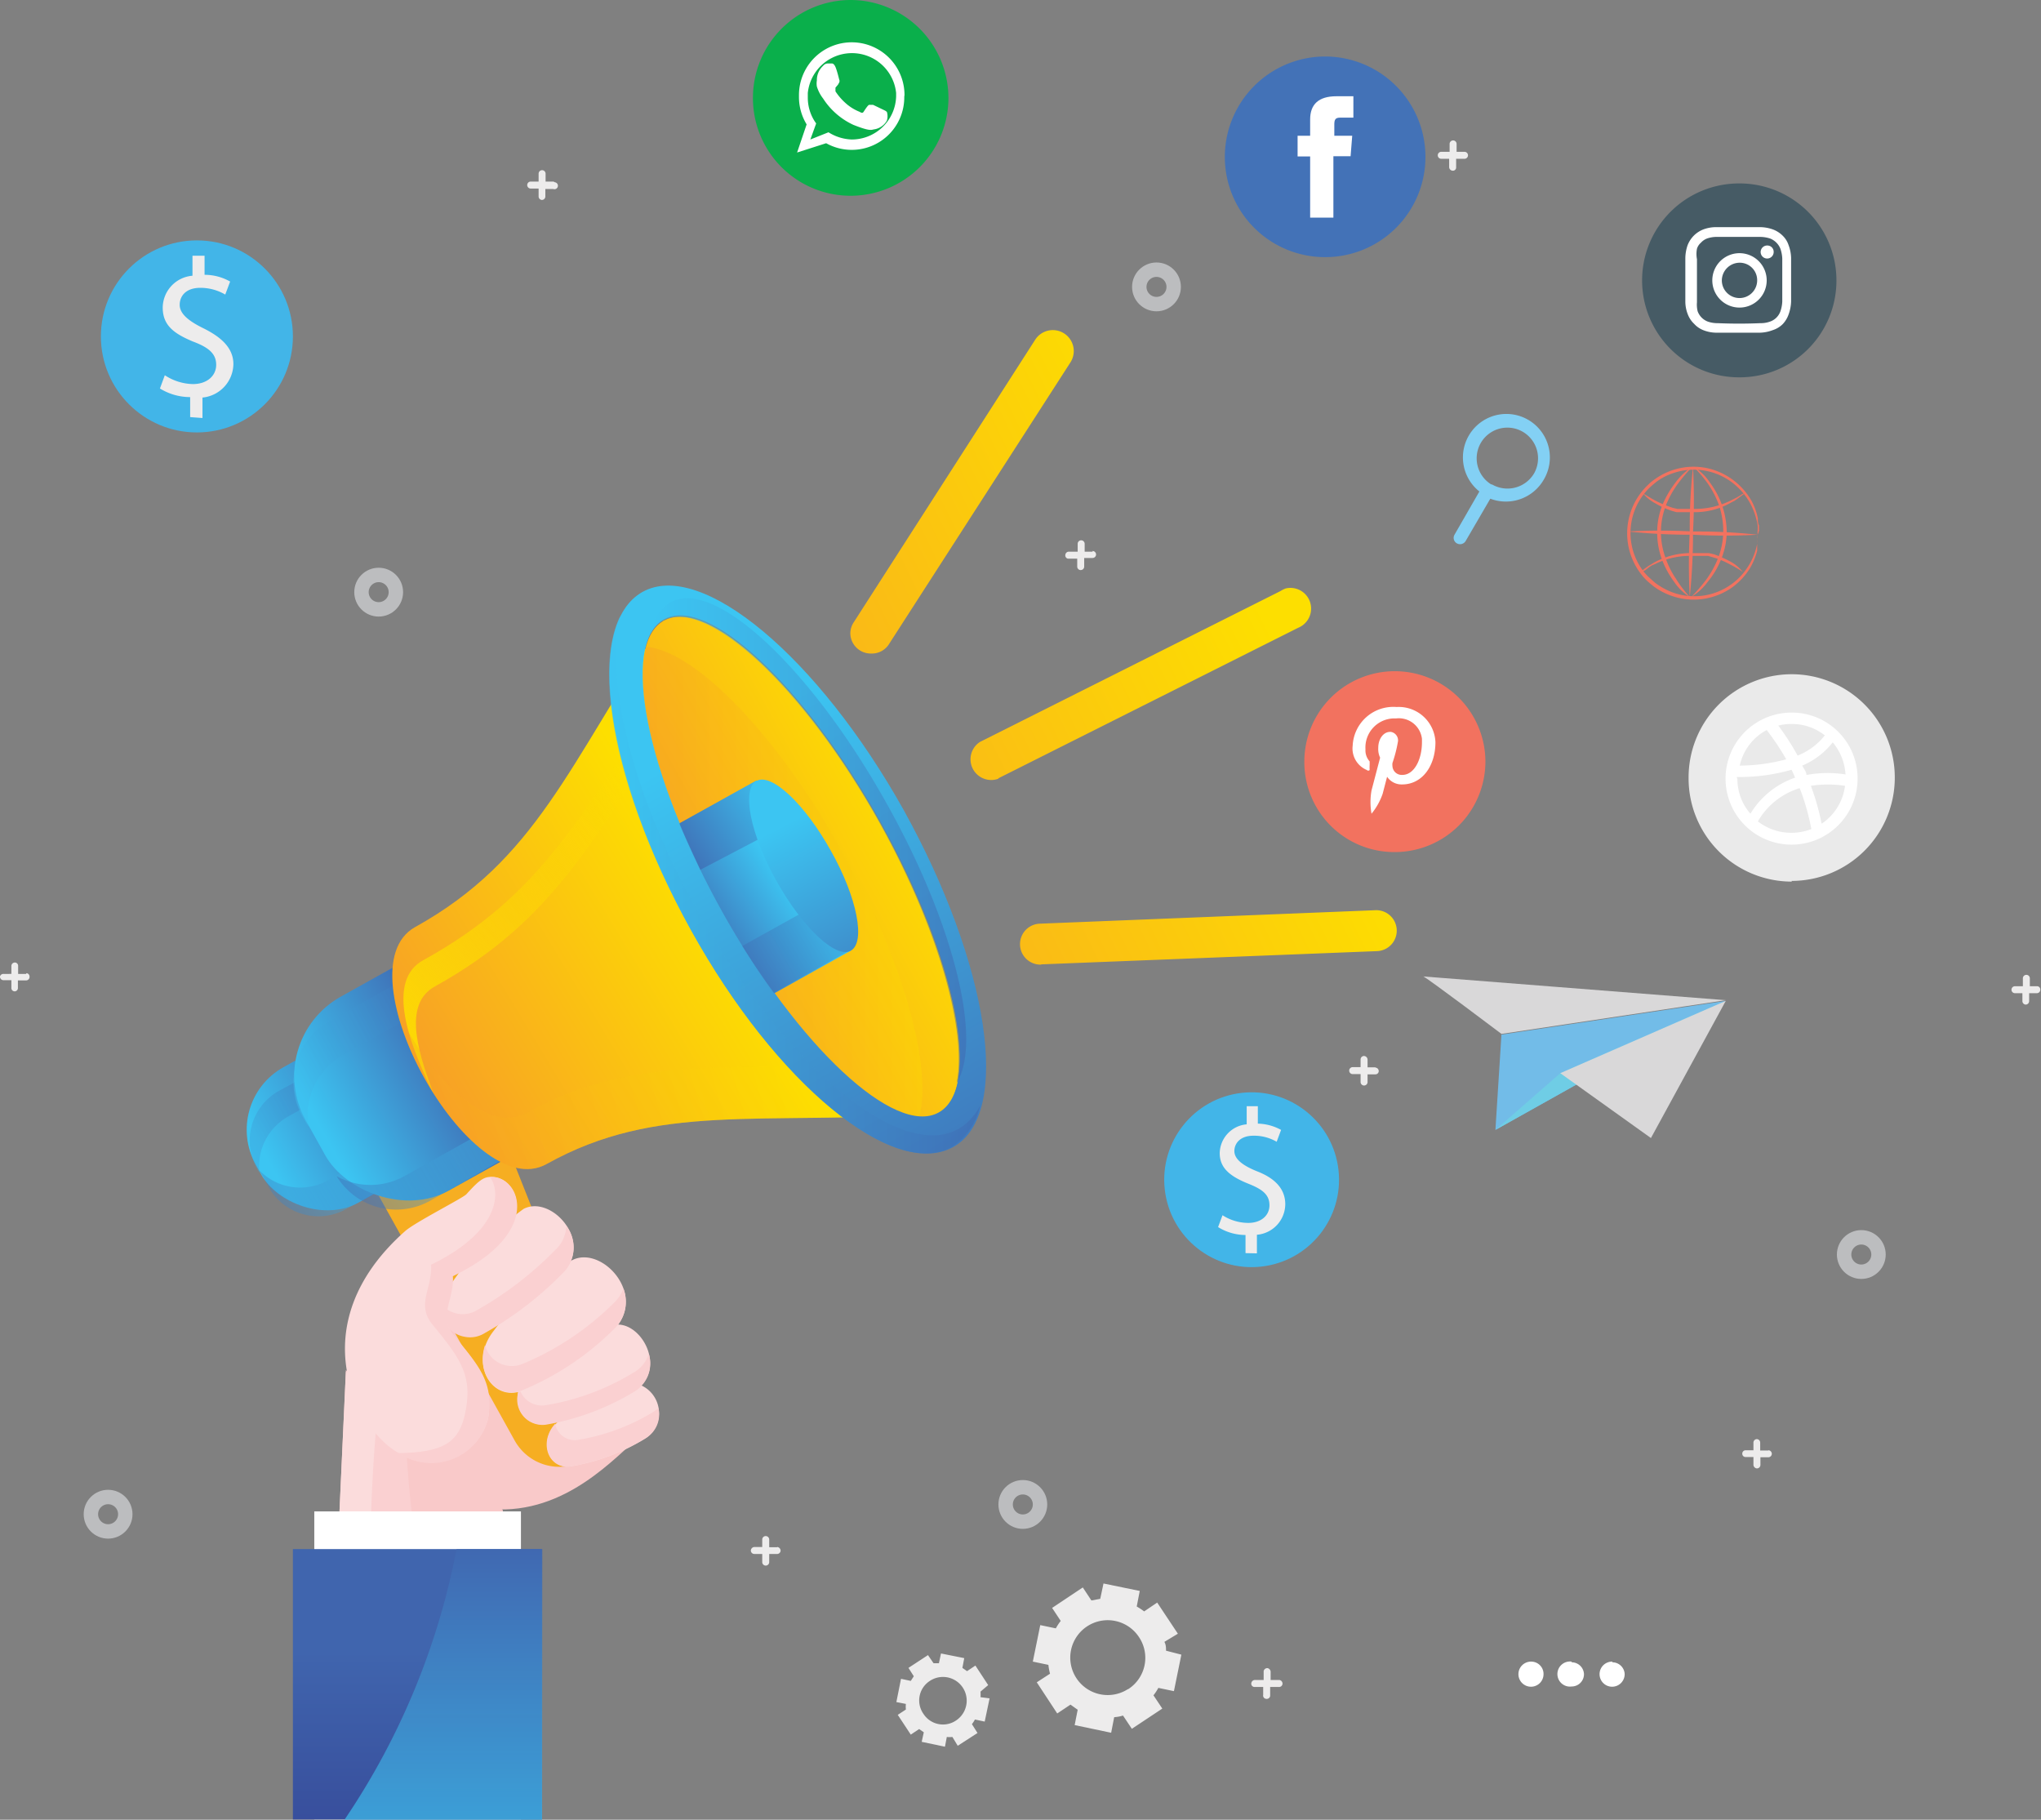 <svg xmlns="http://www.w3.org/2000/svg" xmlns:xlink="http://www.w3.org/1999/xlink" viewBox="0 0 87.8 78.27"><rect x="0" y="0" width="87.8" height="78.27" fill="#808080" stroke="none"/><defs><style>.b0b7d344-62af-4281-b5ff-dd40312cb4ce{fill:#fad0d1;}.b04558bb-925d-4681-8882-0ca6140cf3a6{fill:#fbdcdc;}.af2385c6-6f54-4ef7-a5f4-5b113da2c521{fill:#f9c9c9;}.efc23f5e-feac-4c40-b041-37f4d709694b{fill:#f6ae22;}.b1ede903-a70e-4f4e-b3cf-af8d7cda810f{fill:url(#b47c5ff8-997f-46a7-acb3-087b56435c3a);}.a6134771-6ea7-4320-84ef-c035ea9cf1c0,.ac54aeef-7109-44ae-93a2-a6cec7616e3e,.ad56c65b-1fdd-4df7-933f-2d4164fd83f7,.aeab220a-ce0d-4b88-8107-1eb76c7422c6,.b0ef6501-095d-4e4e-b3a8-70a8561db77c,.b3e5b7d8-560e-4753-abf1-4ccbf71d7cdf,.bcd21539-73cd-4a2f-910a-dd3b5bf570ae,.e0df50a0-0c99-45a4-89b1-fe0369ab81c2{isolation:isolate;}.b0ef6501-095d-4e4e-b3a8-70a8561db77c,.b3e5b7d8-560e-4753-abf1-4ccbf71d7cdf{opacity:0.44;}.b3e5b7d8-560e-4753-abf1-4ccbf71d7cdf{fill:url(#b9dfa9b5-3499-492c-97c6-cbd049dcbfcd);}.ac54aeef-7109-44ae-93a2-a6cec7616e3e,.bcd21539-73cd-4a2f-910a-dd3b5bf570ae{opacity:0.42;}.ac54aeef-7109-44ae-93a2-a6cec7616e3e{fill:url(#ab42902c-8c77-491d-bf23-89c9c672c783);}.f47cae5c-859f-4a10-8522-e72556379aa4{fill:url(#b87381b9-95ce-4c96-bab5-960306d4f23a);}.b0ef6501-095d-4e4e-b3a8-70a8561db77c{fill:url(#f4ceabd0-f19a-4fb4-bd6e-107b15b592f8);}.bcd21539-73cd-4a2f-910a-dd3b5bf570ae{fill:url(#f3886e4e-9e56-4a7e-92e0-95d485023181);}.ab73a083-c58a-43cb-867a-f5d186e55d05{fill:url(#ef81fb5a-9a7e-4c72-9908-dac77f2463f6);}.b5696716-d0f6-4991-9cca-76eba88e61bc{fill:url(#e0563fd1-8b01-46f3-9c11-96ec73724fba);}.ad56c65b-1fdd-4df7-933f-2d4164fd83f7,.e0df50a0-0c99-45a4-89b1-fe0369ab81c2{opacity:0.3;}.ad56c65b-1fdd-4df7-933f-2d4164fd83f7{fill:url(#f26ac520-d550-4b40-877c-e2f80381319d);}.b894ba95-134c-404c-b4bd-2fbb303c14ae{fill:url(#fce597af-5d88-4a6b-af8b-ddbaf24e45ce);}.e0df50a0-0c99-45a4-89b1-fe0369ab81c2{fill:url(#aaf0224d-dbbd-402a-a669-c47b28bbf621);}.eec3151b-1157-4622-a28a-4575cf4b1156{fill:url(#b6567de8-43ef-41d0-be19-7ad5061f280b);}.a6134771-6ea7-4320-84ef-c035ea9cf1c0,.f6b292c7-bac8-48e6-9789-93e73ad73085{opacity:0.5;}.fbff7d7a-0666-4866-87c4-1269e89d8da7{fill:url(#f0678d0d-10df-4e8b-84f7-12da817e65e8);}.b9c66be0-ce27-45c6-8ab2-e8a8aba3a746{fill:url(#b39f068d-7943-4e52-9f31-e626214597ab);}.f095c88b-8057-4176-ac1f-91901ae68cd3{fill:url(#bd732113-2ae0-4814-af18-6dc106531727);}.f3f8d98c-c9c2-4211-a787-b5a39d1db1a6{fill:url(#b37d9106-fc4f-4844-aefa-73f65444968d);}.a6134771-6ea7-4320-84ef-c035ea9cf1c0{fill:url(#bc02e78b-102b-48b6-aeb2-dd0ce1c54416);}.f144d869-53db-4198-b684-dd734785b416{fill:url(#b39eb5f4-25d4-4daf-952a-46323b56fbff);}.b2320fe4-629d-49e7-bf10-7da2f06dacf1,.e8195816-8499-468f-a4a5-e30a745455b6{fill:#fff;}.ae6b355d-c9ae-42ab-8514-51a25d58a243{fill:url(#b97945ac-c00a-4184-b713-e5d7605e8936);}.aeab220a-ce0d-4b88-8107-1eb76c7422c6{opacity:0.8;fill:url(#a1a3a6fc-26ac-4f36-bffa-5a23a1cf7bfb);}.a084b855-2a48-49b1-9012-477beb673f03{fill:url(#bbbb9ef9-3d46-4eb3-b96b-29b9ef7f377a);}.b66c8266-a559-4b3e-a127-bd6384b83adb{fill:#edecec;}.ead3409b-004d-4885-95f9-15b675a67a55{fill:#42b5e8;}.f60ba792-3c1b-4c03-b916-766e03c90d06{fill:#83d0f4;}.a81f26c8-820c-4dd1-beb2-36f0c481a958{fill:#d9d8d9;}.b91c65b8-5045-45a0-8b08-3dc87d7c5d70{fill:#72bce8;}.abe8d4b8-0d34-4608-bd0d-6e93a770b490{fill:#6fcde5;}.b606915d-ba34-4825-a7ea-c974fe81f0b2{fill:none;stroke:#bcbdbf;stroke-miterlimit:10;stroke-width:0.62px;}.fca1ef79-70e6-4583-b6ab-222818139349{fill:#eaeaea;}.ae3296ed-49da-43ca-bc24-7aafb8b48086{fill:#0aaf4b;}.e8195816-8499-468f-a4a5-e30a745455b6{fill-rule:evenodd;}.fb73bc40-6244-4633-b321-51875d4ad607{fill:#f2725f;}.f1318f28-fab4-4966-a958-24ee9912069e{fill:#465b65;}.b9ee3715-1044-467d-9f81-a7a5362dec0d{fill:#4372b7;}</style><linearGradient id="b47c5ff8-997f-46a7-acb3-087b56435c3a" x1="11.55" y1="29.34" x2="17.33" y2="32.5" gradientTransform="matrix(0.87, 0.49, 0.49, -0.87, -13.23, 68.44)" gradientUnits="userSpaceOnUse"><stop offset="0" stop-color="#3cc5f2"></stop><stop offset="1" stop-color="#4067b0"></stop></linearGradient><linearGradient id="b9dfa9b5-3499-492c-97c6-cbd049dcbfcd" x1="8.95" y1="27.73" x2="15.84" y2="31.65" gradientTransform="matrix(1, 0, 0, -1, 0, 79.38)" xlink:href="#b47c5ff8-997f-46a7-acb3-087b56435c3a"></linearGradient><linearGradient id="ab42902c-8c77-491d-bf23-89c9c672c783" x1="15.83" y1="30.54" x2="10.01" y2="26.83" gradientTransform="matrix(1, 0, 0, -1, 0, 79.38)" xlink:href="#b47c5ff8-997f-46a7-acb3-087b56435c3a"></linearGradient><linearGradient id="b87381b9-95ce-4c96-bab5-960306d4f23a" x1="13.88" y1="30.58" x2="19.91" y2="33.97" gradientTransform="matrix(0.87, 0.49, 0.49, -0.87, -13.78, 66.27)" xlink:href="#b47c5ff8-997f-46a7-acb3-087b56435c3a"></linearGradient><linearGradient id="f4ceabd0-f19a-4fb4-bd6e-107b15b592f8" x1="12.88" y1="30.63" x2="20.54" y2="34.68" gradientTransform="matrix(1, 0, 0, -1, 0, 79.38)" xlink:href="#b47c5ff8-997f-46a7-acb3-087b56435c3a"></linearGradient><linearGradient id="f3886e4e-9e56-4a7e-92e0-95d485023181" x1="20.42" y1="33.37" x2="13.47" y2="29.21" gradientTransform="matrix(1, 0, 0, -1, 0, 79.38)" xlink:href="#b47c5ff8-997f-46a7-acb3-087b56435c3a"></linearGradient><linearGradient id="ef81fb5a-9a7e-4c72-9908-dac77f2463f6" x1="16.9" y1="31.45" x2="30.88" y2="39.91" gradientTransform="matrix(1, 0, 0, -1, 0, 79.38)" gradientUnits="userSpaceOnUse"><stop offset="0.01" stop-color="#f7982b"></stop><stop offset="1" stop-color="#fddf00"></stop></linearGradient><linearGradient id="e0563fd1-8b01-46f3-9c11-96ec73724fba" x1="15.45" y1="34.45" x2="28.06" y2="45.02" gradientTransform="matrix(1, 0, 0, -1, 0, 79.38)" gradientUnits="userSpaceOnUse"><stop offset="0" stop-color="#fddf00"></stop><stop offset="1" stop-color="#fddf00" stop-opacity="0"></stop></linearGradient><linearGradient id="f26ac520-d550-4b40-877c-e2f80381319d" x1="15.22" y1="29.7" x2="33.16" y2="35.02" xlink:href="#ef81fb5a-9a7e-4c72-9908-dac77f2463f6"></linearGradient><linearGradient id="fce597af-5d88-4a6b-af8b-ddbaf24e45ce" x1="26.75" y1="37.84" x2="39.27" y2="44.72" gradientTransform="matrix(0.87, 0.49, 0.49, -0.87, -16.11, 57.28)" xlink:href="#ef81fb5a-9a7e-4c72-9908-dac77f2463f6"></linearGradient><linearGradient id="aaf0224d-dbbd-402a-a669-c47b28bbf621" x1="27.65" y1="41.44" x2="39.68" y2="41.44" xlink:href="#ef81fb5a-9a7e-4c72-9908-dac77f2463f6"></linearGradient><linearGradient id="b6567de8-43ef-41d0-be19-7ad5061f280b" x1="30.88" y1="47.75" x2="44.26" y2="25.18" gradientTransform="matrix(1, 0, 0, -1, 0, 79.38)" xlink:href="#b47c5ff8-997f-46a7-acb3-087b56435c3a"></linearGradient><linearGradient id="f0678d0d-10df-4e8b-84f7-12da817e65e8" x1="28.04" y1="43.22" x2="41.58" y2="43.22" gradientTransform="matrix(1, 0, 0, -1, 0, 79.38)" xlink:href="#b47c5ff8-997f-46a7-acb3-087b56435c3a"></linearGradient><linearGradient id="b39f068d-7943-4e52-9f31-e626214597ab" x1="26.21" y1="41.34" x2="42.18" y2="41.34" gradientTransform="matrix(1, 0, 0, -1, 0, 79.38)" xlink:href="#b47c5ff8-997f-46a7-acb3-087b56435c3a"></linearGradient><linearGradient id="bd732113-2ae0-4814-af18-6dc106531727" x1="33.58" y1="41.68" x2="29.72" y2="38.99" gradientTransform="matrix(1, 0, 0, -1, 0, 79.38)" xlink:href="#b47c5ff8-997f-46a7-acb3-087b56435c3a"></linearGradient><linearGradient id="b37d9106-fc4f-4844-aefa-73f65444968d" x1="33.65" y1="45.36" x2="28.98" y2="42.24" gradientTransform="matrix(1, 0, 0, -1, 0, 79.38)" xlink:href="#b47c5ff8-997f-46a7-acb3-087b56435c3a"></linearGradient><linearGradient id="bc02e78b-102b-48b6-aeb2-dd0ce1c54416" x1="39.26" y1="41.32" x2="31.8" y2="37.24" gradientTransform="matrix(1, 0, 0, -1, 0, 79.38)" xlink:href="#b47c5ff8-997f-46a7-acb3-087b56435c3a"></linearGradient><linearGradient id="b39eb5f4-25d4-4daf-952a-46323b56fbff" x1="33.67" y1="43.87" x2="38.67" y2="34.23" gradientTransform="matrix(1, 0, 0, -1, 0, 79.38)" xlink:href="#b47c5ff8-997f-46a7-acb3-087b56435c3a"></linearGradient><linearGradient id="b97945ac-c00a-4184-b713-e5d7605e8936" x1="17.96" y1="8.37" x2="17.96" y2="-9.89" gradientTransform="matrix(1, 0, 0, -1, 0, 79.38)" gradientUnits="userSpaceOnUse"><stop offset="0" stop-color="#4065ae"></stop><stop offset="1" stop-color="#2c2d82"></stop></linearGradient><linearGradient id="a1a3a6fc-26ac-4f36-bffa-5a23a1cf7bfb" x1="19.08" y1="-1.95" x2="19.08" y2="13.12" gradientTransform="matrix(1, 0, 0, -1, 0, 79.38)" xlink:href="#b47c5ff8-997f-46a7-acb3-087b56435c3a"></linearGradient><linearGradient id="bbbb9ef9-3d46-4eb3-b96b-29b9ef7f377a" x1="26.16" y1="39.08" x2="54.41" y2="52.92" xlink:href="#ef81fb5a-9a7e-4c72-9908-dac77f2463f6"></linearGradient></defs><g id="b90a4799-5897-4dc3-aa4a-1744f98081df" data-name="Layer 2"><g id="a7258188-e297-4708-88dd-723e27675314" data-name="Layer 1"><path class="b0b7d344-62af-4281-b5ff-dd40312cb4ce" d="M14.51,67.07a14,14,0,0,0,7.6.7l-.51-2.84-6.72-6Z"></path><path class="b04558bb-925d-4681-8882-0ca6140cf3a6" d="M15.93,67.56a11.91,11.91,0,0,1-1.42-.49L14.88,59l1.41,1.25A69.62,69.62,0,0,0,15.93,67.56Z"></path><path class="af2385c6-6f54-4ef7-a5f4-5b113da2c521" d="M18.13,67.94a14.74,14.74,0,0,0,4-.17l-.51-2.84-4.12-2.28C17.61,64.42,17.83,66.19,18.13,67.94Z"></path><path class="af2385c6-6f54-4ef7-a5f4-5b113da2c521" d="M19.26,53.09c2.14-.78,3.83-.28,5.47,2.54s3.91,5.25,2.84,6.12-3.2,3.4-6.42,3.16C16.37,64.55,13,55.34,19.26,53.09Z"></path><path class="efc23f5e-feac-4c40-b041-37f4d709694b" d="M25.14,62.81h0a2.2,2.2,0,0,1-3-.85L15.3,49.64l5.47-3,5.36,13.5A2.19,2.19,0,0,1,25.14,62.81Z"></path><rect class="b1ede903-a70e-4f4e-b3cf-af8d7cda810f" x="10.64" y="45.13" width="7.61" height="6.66" rx="3.08" transform="translate(-21.76 13.16) rotate(-29.13)"></rect><path class="b3e5b7d8-560e-4753-abf1-4ccbf71d7cdf" d="M12.44,48l2.36-1.32a2.46,2.46,0,0,1,3.34,1L18.89,49a2.26,2.26,0,0,0-.29-.92l-.86-1.51a2.44,2.44,0,0,0-3.33-.95L12,46.92a2.45,2.45,0,0,0-.95,3.33l.11.2A2.46,2.46,0,0,1,12.44,48Z"></path><path class="ac54aeef-7109-44ae-93a2-a6cec7616e3e" d="M18.2,47.37l-.85-1.53a2.85,2.85,0,0,0-.38-.53l.44.8a2.46,2.46,0,0,1-.94,3.34h0L14.1,50.77a2.44,2.44,0,0,1-2.94-.43l.41.74A2.45,2.45,0,0,0,14.9,52h0l2.36-1.31A2.46,2.46,0,0,0,18.2,47.37Z"></path><rect class="f47cae5c-859f-4a10-8522-e72556379aa4" x="12.88" y="41.51" width="10.91" height="9.55" rx="3.91" transform="translate(-20.21 14.78) rotate(-29.13)"></rect><path class="b0ef6501-095d-4e4e-b3a8-70a8561db77c" d="M14.77,45.37l4.36-2.43a3,3,0,0,1,4,1.15l1.51,2.68a3.17,3.17,0,0,0-.34-1l-1.76-3.15a3,3,0,0,0-4-1.13l-4.35,2.42A3,3,0,0,0,13,48l.27.47A3,3,0,0,1,14.77,45.37Z"></path><path class="bcd21539-73cd-4a2f-910a-dd3b5bf570ae" d="M24,45.21l-1.76-3.14a2.92,2.92,0,0,0-1.13-1.13l0,.07,1.76,3.15a3,3,0,0,1-1.13,4h0l-4.35,2.43a3,3,0,0,1-2.91,0,3,3,0,0,0,4,1.07l4.34-2.47A3,3,0,0,0,24,45.21Z"></path><path class="ab73a083-c58a-43cb-867a-f5d186e55d05" d="M40.38,47.9c-7.77.51-12.09-.5-16.87,2.17-3.26,1.81-8.91-8.36-5.66-10.19,5.21-2.89,6.59-6.94,10.71-13.2Z"></path><path class="b5696716-d0f6-4991-9cca-76eba88e61bc" d="M18.69,42.44c5.21-2.89,6.85-6.37,11-12.63l-.5-1.13c-4.12,6.26-5.75,9.74-11,12.63-1.5.84-.75,3.3.45,5.7C17.87,45,17.42,43.16,18.69,42.44Z"></path><path class="ad56c65b-1fdd-4df7-933f-2d4164fd83f7" d="M39.16,45.71c-7.52.45-11.77-.48-16.47,2.14-1.77,1-4.25-1.57-5.62-4.4.84,3.47,4.2,7.86,6.44,6.62,4.78-2.67,9.09-1.66,16.87-2.17Z"></path><ellipse class="b894ba95-134c-404c-b4bd-2fbb303c14ae" cx="34.47" cy="37.3" rx="3.9" ry="12.14" transform="translate(-13.8 21.5) rotate(-29.13)"></ellipse><path class="e0df50a0-0c99-45a4-89b1-fe0369ab81c2" d="M39.54,48.07c.58-2.15-.66-6.69-3.27-11.39-2.84-5.09-6.37-8.7-8.48-8.86-.59,2.15.65,6.68,3.27,11.38C33.9,44.3,37.42,47.9,39.54,48.07Z"></path><path class="eec3151b-1157-4622-a28a-4575cf4b1156" d="M38.88,34.85c-3.68-6.59-8.71-10.8-11.24-9.39S26.05,33.36,29.72,40,38.43,50.75,41,49.34,42.53,41.44,38.88,34.85Zm1.5,13c-1.88,1.05-6.05-2.84-9.32-8.7s-4.38-11.46-2.5-12.51,6.05,2.85,9.32,8.71,4.39,11.45,2.5,12.5Z"></path><g class="f6b292c7-bac8-48e6-9789-93e73ad73085"><path class="fbff7d7a-0666-4866-87c4-1269e89d8da7" d="M38.17,34.61c-3.26-5.86-7.43-9.76-9.32-8.71A1.86,1.86,0,0,0,28,27.22a1.39,1.39,0,0,1,.52-.53c1.88-1,6.05,2.85,9.32,8.71,2.54,4.56,3.77,9,3.31,11.19C42.27,44.8,41.07,39.8,38.17,34.61Z"></path><path class="b9c66be0-ce27-45c6-8ab2-e8a8aba3a746" d="M41.24,48.55C38.71,50,33.69,45.75,30,39.16c-2.83-5-4-10-3.3-12.7-1.25,2.42-.11,7.92,3,13.49,3.68,6.6,8.71,10.8,11.23,9.39a2.75,2.75,0,0,0,1.23-1.79A2.39,2.39,0,0,1,41.24,48.55Z"></path></g><path class="f095c88b-8057-4176-ac1f-91901ae68cd3" d="M31.06,39.2a36.91,36.91,0,0,0,2.24,3.53l3.3-1.84L32.54,33.6l-3.31,1.84A38.34,38.34,0,0,0,31.06,39.2Z"></path><path class="f3f8d98c-c9c2-4211-a787-b5a39d1db1a6" d="M30.13,37.41s-.63-1.33-.9-2l3.31-1.84,1.1,2Z"></path><path class="a6134771-6ea7-4320-84ef-c035ea9cf1c0" d="M35.15,38.9l-3.22,1.79c.45.72.9,1.4,1.37,2l3.3-1.84Z"></path><path class="f144d869-53db-4198-b684-dd734785b416" d="M35.74,36.59c1.13,2,1.51,3.94.86,4.3s-2.08-1-3.2-3-1.51-3.94-.86-4.3S34.62,34.58,35.74,36.59Z"></path><path class="b04558bb-925d-4681-8882-0ca6140cf3a6" d="M27,59.47a1.31,1.31,0,0,1,.75,2.41,8.93,8.93,0,0,1-3.19,1.19c-1,.15-1.48-1.23-.45-2A8.39,8.39,0,0,1,27,59.47Z"></path><path class="b0b7d344-62af-4281-b5ff-dd40312cb4ce" d="M24.54,63.07a8.91,8.91,0,0,0,3.2-1.19,1.18,1.18,0,0,0,.58-1.32,1.5,1.5,0,0,1-.25.19,9,9,0,0,1-3.19,1.18.86.86,0,0,1-1-.69h0C23.15,62.05,23.6,63.21,24.54,63.07Z"></path><path class="b04558bb-925d-4681-8882-0ca6140cf3a6" d="M26.35,57c1.2-.3,2.44,1.92.9,2.85a10.73,10.73,0,0,1-3.77,1.4c-1.21.17-1.74-1.45-.53-2.4A9.89,9.89,0,0,1,26.35,57Z"></path><path class="b0b7d344-62af-4281-b5ff-dd40312cb4ce" d="M23.48,61.28a10.88,10.88,0,0,0,3.77-1.4,1.41,1.41,0,0,0,.66-1.65,1.4,1.4,0,0,1-.66.81,10.49,10.49,0,0,1-3.77,1.4,1,1,0,0,1-1.13-.7A1.09,1.09,0,0,0,23.48,61.28Z"></path><path class="b04558bb-925d-4681-8882-0ca6140cf3a6" d="M24.6,54.21c1.28-.68,3.29,1.5,1.79,3a12.23,12.23,0,0,1-3.9,2.6c-1.32.53-2.36-1.17-1.25-2.57A11.24,11.24,0,0,1,24.6,54.21Z"></path><path class="b0b7d344-62af-4281-b5ff-dd40312cb4ce" d="M22.49,59.79a12.23,12.23,0,0,0,3.9-2.6,1.63,1.63,0,0,0,.43-1.77,1.65,1.65,0,0,1-.43.64,12.23,12.23,0,0,1-3.9,2.6A1.19,1.19,0,0,1,20.91,58s0-.09-.05-.13C20.47,59.11,21.38,60.24,22.49,59.79Z"></path><path class="b04558bb-925d-4681-8882-0ca6140cf3a6" d="M22.52,52c1.19-.63,3.05,1.41,1.66,2.77a15.27,15.27,0,0,1-3.33,2.55c-1.29.66-2.45-.83-1.42-2.13A13.12,13.12,0,0,1,22.52,52Z"></path><path class="b0b7d344-62af-4281-b5ff-dd40312cb4ce" d="M20.85,57.34a14.8,14.8,0,0,0,3.33-2.55,1.54,1.54,0,0,0,.18-2.07,1.47,1.47,0,0,1-.49,1.06,15,15,0,0,1-3.33,2.56A1.19,1.19,0,0,1,19,56.11a1.21,1.21,0,0,0,1,1.39A1.17,1.17,0,0,0,20.85,57.34Z"></path><path class="b04558bb-925d-4681-8882-0ca6140cf3a6" d="M21.15,50.62c1.22,0,2.19,2.41-1.69,4.27.08,1-.66,1.7.07,2.57C20.64,58.8,21.21,59.56,21,61a2.54,2.54,0,0,1-3.82,1.51c-1.77-.91-4.35-5.47.24-9.55.42-.38,2.46-1.41,2.64-1.59C20.63,50.74,20.81,50.62,21.15,50.62Z"></path><path class="b0b7d344-62af-4281-b5ff-dd40312cb4ce" d="M17.15,62.5A2.51,2.51,0,0,0,21,61c.24-1.51-.34-2.19-1.45-3.53-.73-.88,0-1.55-.07-2.58,3.88-1.85,2.91-4.26,1.69-4.26h-.08c.52.8.24,2.42-2.55,3.77.08,1-.66,1.7.07,2.58,1.1,1.34,1.68,2.09,1.45,3.53S19.26,62.47,17.15,62.5Z"></path><rect class="b2320fe4-629d-49e7-bf10-7da2f06dacf1" x="13.52" y="65.01" width="8.89" height="13.25"></rect><rect class="ae6b355d-c9ae-42ab-8514-51a25d58a243" x="12.6" y="66.63" width="10.71" height="11.63"></rect><path class="aeab220a-ce0d-4b88-8107-1eb76c7422c6" d="M23.32,78.27h-8.5a31.22,31.22,0,0,0,4.82-11.64h3.69Z"></path><path class="a084b855-2a48-49b1-9012-477beb673f03" d="M37.48,28.11a.88.88,0,0,1-.9-.86.86.86,0,0,1,.15-.49L44.54,14.6a.89.89,0,1,1,1.5,1L38.22,27.74A.87.87,0,0,1,37.48,28.11Zm5.46,5.37L55.85,27a.89.89,0,0,0-.54-1.69,1.13,1.13,0,0,0-.22.11L42.16,31.91a.89.89,0,0,0,.8,1.58Zm1.84,8,14.46-.57a.88.88,0,0,0-.07-1.76l-14.45.58a.88.88,0,0,0,.08,1.76Z"></path><path class="b2320fe4-629d-49e7-bf10-7da2f06dacf1" d="M66.4,72a.54.54,0,1,1-.53-.53h0A.53.53,0,0,1,66.4,72Zm1.21-.53a.54.54,0,1,0,0,1.07.53.53,0,0,0,.53-.53h0A.53.53,0,0,0,67.61,71.5Zm1.75,0a.54.54,0,1,0,.53.53h0A.53.53,0,0,0,69.36,71.5Z"></path><path class="b66c8266-a559-4b3e-a127-bd6384b83adb" d="M50.67,70.27l-.89-1.34-.56.38a2.92,2.92,0,0,0-.32-.21l.13-.67-1.56-.32-.14.66-.38.07-.37-.56-1.32.88.37.56a2.2,2.2,0,0,0-.21.32l-.67-.14-.32,1.57.67.14a2.53,2.53,0,0,0,.07.38l-.57.37.88,1.34.57-.38.31.22-.13.66,1.57.33.13-.67a1.59,1.59,0,0,0,.38-.07l.38.57L50,73.49l-.38-.57a2.2,2.2,0,0,0,.21-.32l.67.14.32-1.57L50.16,71c0-.13,0-.25-.07-.38Zm-2.16,2.39A1.61,1.61,0,1,1,49,70.42h0a1.6,1.6,0,0,1-.46,2.23Zm-6-.18-.55-.84-.36.24-.2-.14.08-.42-1-.2-.09.42-.23,0-.24-.35-.84.55.23.36-.13.2-.42-.09-.2,1,.41.08a1,1,0,0,0,0,.24l-.35.23.56.85.36-.24.2.14-.09.41,1,.21.08-.42a1,1,0,0,0,.24,0l.23.38.85-.55-.24-.38a1.37,1.37,0,0,0,.13-.2l.42.09.21-1L42.18,73a1.69,1.69,0,0,0,0-.24ZM41.13,74a1,1,0,0,1-1.41-.29A1,1,0,0,1,40,72.3,1,1,0,1,1,41.13,74Z"></path><circle class="ead3409b-004d-4885-95f9-15b675a67a55" cx="53.84" cy="50.74" r="3.76" transform="translate(-5.31 6.31) rotate(-6.39)"></circle><path class="b66c8266-a559-4b3e-a127-bd6384b83adb" d="M53.58,53.9v-.78a2.25,2.25,0,0,1-1.18-.34l.19-.51a2.06,2.06,0,0,0,1.11.33c.54,0,.91-.31.91-.76s-.3-.68-.87-.91c-.78-.31-1.27-.66-1.27-1.33a1.27,1.27,0,0,1,1.16-1.24v-.78h.48v.75a2.17,2.17,0,0,1,1,.27l-.19.51a1.93,1.93,0,0,0-1-.26c-.59,0-.82.35-.82.66s.29.6,1,.88,1.19.72,1.19,1.41a1.33,1.33,0,0,1-1.22,1.31v.8Z"></path><circle class="ead3409b-004d-4885-95f9-15b675a67a55" cx="8.47" cy="14.47" r="4.13"></circle><path class="b66c8266-a559-4b3e-a127-bd6384b83adb" d="M8.18,17.94v-.86a2.48,2.48,0,0,1-1.3-.37l.21-.57a2.28,2.28,0,0,0,1.21.38c.6,0,1-.35,1-.83s-.33-.75-1-1C7.49,14.35,7,14,7,13.23a1.39,1.39,0,0,1,1.28-1.37V11h.52v.82a2.23,2.23,0,0,1,1.1.29l-.21.56a2.12,2.12,0,0,0-1.07-.29c-.65,0-.89.38-.89.73s.31.66,1,1,1.31.8,1.31,1.55a1.47,1.47,0,0,1-1.33,1.44v.88Z"></path><path class="f60ba792-3c1b-4c03-b916-766e03c90d06" d="M66.41,20.63a1.87,1.87,0,1,0-2.77.51L62.57,23a.27.27,0,0,0,.1.37.28.28,0,0,0,.38-.1h0l1.06-1.82A1.88,1.88,0,0,0,66.41,20.63Zm-2.27.2A1.32,1.32,0,1,1,66,20.35h0a1.33,1.33,0,0,1-1.81.49l0,0Z"></path><path class="a81f26c8-820c-4dd1-beb2-36f0c481a958" d="M61.23,42c.26.13,3.36,2.47,3.36,2.47l9.65-1.45Z"></path><polygon class="b91c65b8-5045-45a0-8b08-3dc87d7c5d70" points="64.33 48.6 64.59 44.5 74.24 43.05 64.33 48.6"></polygon><polygon class="abe8d4b8-0d34-4608-bd0d-6e93a770b490" points="64.33 48.6 67.12 46.16 74.24 43.05 64.33 48.6"></polygon><polygon class="a81f26c8-820c-4dd1-beb2-36f0c481a958" points="67.12 46.16 71.02 48.95 74.24 43.05 67.12 46.16"></polygon><circle class="b606915d-ba34-4825-a7ea-c974fe81f0b2" cx="4.65" cy="65.13" r="0.74"></circle><circle class="b606915d-ba34-4825-a7ea-c974fe81f0b2" cx="80.07" cy="53.96" r="0.74"></circle><circle class="b606915d-ba34-4825-a7ea-c974fe81f0b2" cx="16.29" cy="25.47" r="0.74"></circle><circle class="b606915d-ba34-4825-a7ea-c974fe81f0b2" cx="49.75" cy="12.34" r="0.74"></circle><circle class="b606915d-ba34-4825-a7ea-c974fe81f0b2" cx="44" cy="64.71" r="0.74"></circle><path class="b66c8266-a559-4b3e-a127-bd6384b83adb" d="M1.13,41.89H.78v-.35a.14.14,0,0,0-.14-.14h0a.15.15,0,0,0-.15.14v.35H.15A.15.15,0,0,0,0,42H0a.15.15,0,0,0,.14.16H.49v.33a.14.14,0,0,0,.14.15h0a.14.14,0,0,0,.14-.14h0v-.33h.35A.15.15,0,0,0,1.27,42a.14.14,0,0,0-.14-.14Z"></path><path class="b66c8266-a559-4b3e-a127-bd6384b83adb" d="M63,6.53h-.34V6.19a.15.15,0,0,0-.3,0v.34H62a.15.15,0,0,0-.15.15.15.15,0,0,0,.15.15h.34v.34a.16.16,0,0,0,.13.17.14.14,0,0,0,.17-.12V6.83H63a.15.15,0,0,0,.15-.14h0A.15.15,0,0,0,63,6.53Z"></path><path class="b66c8266-a559-4b3e-a127-bd6384b83adb" d="M47,23.73h-.34v-.34a.15.15,0,0,0-.15-.15h0a.15.15,0,0,0-.15.15v.34H46a.15.15,0,0,0-.17.13.14.14,0,0,0,.12.17h.39v.34a.15.15,0,0,0,.3,0h0V24H47a.15.15,0,1,0,0-.3Z"></path><path class="b66c8266-a559-4b3e-a127-bd6384b83adb" d="M23.81,7.81h-.34V7.47a.15.15,0,0,0-.3,0v.34h-.34a.15.15,0,0,0,0,.3h.34v.34a.15.15,0,0,0,.14.15h0a.15.15,0,0,0,.15-.15h0V8.13h.34A.15.15,0,0,0,24,8h0a.15.15,0,0,0-.13-.16Z"></path><path class="b66c8266-a559-4b3e-a127-bd6384b83adb" d="M76.06,62.39h-.34v-.34a.15.15,0,0,0-.14-.15h0a.15.15,0,0,0-.15.14h0v.34h-.34a.14.14,0,0,0-.14.14h0a.14.14,0,0,0,.14.15h.34V63a.16.16,0,0,0,.15.16h0a.15.15,0,0,0,.15-.15h0v-.33h.34a.15.15,0,1,0,0-.3Z"></path><path class="b66c8266-a559-4b3e-a127-bd6384b83adb" d="M87.66,42.42h-.34v-.34a.15.15,0,0,0-.3,0h0v.34h-.34a.15.15,0,0,0-.15.15.15.15,0,0,0,.15.15H87v.34a.15.15,0,0,0,.14.15h0a.15.15,0,0,0,.15-.15h0v-.34h.34a.15.15,0,0,0,.14-.15h0a.14.14,0,0,0-.14-.15Z"></path><path class="b66c8266-a559-4b3e-a127-bd6384b83adb" d="M33.43,66.55h-.34v-.33a.15.15,0,0,0-.15-.15h0a.15.15,0,0,0-.15.14h0v.33h-.34a.16.16,0,0,0-.15.16h0a.15.15,0,0,0,.15.14h.34v.35a.15.15,0,0,0,.3,0v-.35h.34a.15.15,0,0,0,.15-.14h0a.16.16,0,0,0-.15-.16Z"></path><path class="b66c8266-a559-4b3e-a127-bd6384b83adb" d="M59.17,45.91h-.34v-.33a.16.16,0,0,0-.16-.16h0a.15.15,0,0,0-.14.15h0v.33h-.34a.15.15,0,0,0-.15.15h0a.15.15,0,0,0,.15.15h.34v.34a.15.15,0,0,0,.14.15h0a.15.15,0,0,0,.16-.14h0v-.34h.34a.14.14,0,0,0,.14-.14h0a.15.15,0,0,0-.14-.15Z"></path><path class="b66c8266-a559-4b3e-a127-bd6384b83adb" d="M55,72.26h-.34v-.33a.17.17,0,0,0-.13-.18.16.16,0,0,0-.17.13v.38H54a.16.16,0,0,0-.17.13.14.14,0,0,0,.12.17h.39v.34a.14.14,0,0,0,.12.17.15.15,0,0,0,.18-.12v-.39H55a.15.15,0,0,0,.17-.12.16.16,0,0,0-.13-.18Z"></path><path class="fca1ef79-70e6-4583-b6ab-222818139349" d="M77.08,37.92h0a4.44,4.44,0,0,1-4.44-4.44h0A4.44,4.44,0,0,1,77.07,29h0a4.44,4.44,0,0,1,4.44,4.45h0a4.44,4.44,0,0,1-4.44,4.44Z"></path><path class="b2320fe4-629d-49e7-bf10-7da2f06dacf1" d="M77.08,30.65a2.84,2.84,0,1,0,2.83,2.84h0A2.83,2.83,0,0,0,77.08,30.65Zm0,.49a2.29,2.29,0,0,1,1.42.49,2.79,2.79,0,0,1-1.17.87,10.89,10.89,0,0,0-.83-1.29,2.25,2.25,0,0,1,.58-.07ZM76,31.4a10.61,10.61,0,0,1,.84,1.26,7.9,7.9,0,0,1-2,.27A2.29,2.29,0,0,1,76,31.4Zm-1.28,2.08v-.06a8.16,8.16,0,0,0,2.35-.31,3.49,3.49,0,0,1,.15.34A3.61,3.61,0,0,0,75.3,35,2.26,2.26,0,0,1,74.74,33.48Zm2.34,2.34a2.34,2.34,0,0,1-1.44-.49,3.13,3.13,0,0,1,1.8-1.43,9.81,9.81,0,0,1,.5,1.76A2.34,2.34,0,0,1,77.08,35.82Zm1.3-.4a10.29,10.29,0,0,0-.46-1.62,4.84,4.84,0,0,1,1.47,0A2.32,2.32,0,0,1,78.38,35.42Zm-.65-2.09c0-.13-.11-.26-.18-.4a3.28,3.28,0,0,0,1.31-1,2.34,2.34,0,0,1,.55,1.38A5,5,0,0,0,77.73,33.33Z"></path><path class="ae3296ed-49da-43ca-bc24-7aafb8b48086" d="M36.6,8.42h0a4.2,4.2,0,0,1-4.21-4.21h0A4.21,4.21,0,0,1,36.59,0h0a4.22,4.22,0,0,1,4.21,4.21h0A4.21,4.21,0,0,1,36.6,8.42Z"></path><path class="e8195816-8499-468f-a4a5-e30a745455b6" d="M38.91,4.09a2.27,2.27,0,0,0-4.54,0v.1a2.26,2.26,0,0,0,.33,1.16l-.41,1.21,1.25-.4a2.26,2.26,0,0,0,3.36-2ZM36.64,6a2,2,0,0,1-1-.31L34.86,6l.25-.69a1.88,1.88,0,0,1-.36-1.1V4a1.91,1.91,0,0,1,3.8,0v.15A1.91,1.91,0,0,1,36.64,6Z"></path><path class="e8195816-8499-468f-a4a5-e30a745455b6" d="M38.08,4.76l-.52-.25c-.07,0-.12,0-.17,0s-.2.24-.24.3-.09.05-.17,0a2,2,0,0,1-.61-.38,2.53,2.53,0,0,1-.43-.5c0-.08,0-.12,0-.16l.11-.13,0,0,.05-.09a.15.15,0,0,0,0-.13S36,3,35.93,2.86s-.13-.13-.17-.13h-.15a.26.26,0,0,0-.2.1.83.83,0,0,0-.27.63.78.78,0,0,0,0,.26,1.61,1.61,0,0,0,.27.52,3.09,3.09,0,0,0,1.3,1.13c.78.31.78.2.92.19a.76.76,0,0,0,.52-.37.62.62,0,0,0,0-.38Z"></path><path class="fb73bc40-6244-4633-b321-51875d4ad607" d="M60,36.65h0a3.87,3.87,0,0,1-3.89-3.88h0A3.89,3.89,0,0,1,60,28.87h0a3.9,3.9,0,0,1,3.9,3.89h0A3.9,3.9,0,0,1,60,36.65Z"></path><path class="b2320fe4-629d-49e7-bf10-7da2f06dacf1" d="M58.8,33.12a.08.08,0,0,0,.12,0s0,0,0,0a1.74,1.74,0,0,1,0-.22c0-.05,0-.08,0-.15a.71.71,0,0,1-.18-.52A1.25,1.25,0,0,1,60,30.9h.07a1,1,0,0,1,1.1.88v.14c0,.76-.34,1.41-.84,1.41a.4.4,0,0,1-.43-.38.57.57,0,0,1,0-.13,5.89,5.89,0,0,0,.24-.94.37.37,0,0,0-.31-.4H59.8c-.28,0-.51.29-.51.69a.88.88,0,0,0,.08.42L59,34a2.86,2.86,0,0,0,0,1s0,0,0,0l0,0a2.8,2.8,0,0,0,.48-.86l.19-.73a.75.75,0,0,0,.65.33c.85,0,1.43-.78,1.43-1.82a1.58,1.58,0,0,0-1.67-1.51h0a1.75,1.75,0,0,0-1.89,1.66A1,1,0,0,0,58.8,33.12Z"></path><path class="f1318f28-fab4-4966-a958-24ee9912069e" d="M74.81,16.23h0a4.17,4.17,0,0,1-4.17-4.16h0A4.17,4.17,0,0,1,74.8,7.89h0A4.17,4.17,0,0,1,79,12.06h0a4.16,4.16,0,0,1-4.16,4.17Z"></path><path class="b2320fe4-629d-49e7-bf10-7da2f06dacf1" d="M74.81,10.19h.92a1.42,1.42,0,0,1,.42.07.8.8,0,0,1,.27.18.78.78,0,0,1,.17.26,1.49,1.49,0,0,1,.08.42c0,.25,0,.32,0,.93s0,.68,0,.92a1.49,1.49,0,0,1-.08.42.72.72,0,0,1-.44.44,1.16,1.16,0,0,1-.42.07,21.17,21.17,0,0,1-1.84,0,1.25,1.25,0,0,1-.43-.07.75.75,0,0,1-.43-.44A1.2,1.2,0,0,1,73,13c0-.25,0-.31,0-.92s0-.69,0-.93A1.2,1.2,0,0,1,73,10.7a.56.56,0,0,1,.17-.26.68.68,0,0,1,.26-.18,1.25,1.25,0,0,1,.43-.07h.92m0-.42c-.62,0-.7,0-.94,0a1.56,1.56,0,0,0-.57.1,1.2,1.2,0,0,0-.4.26,1.22,1.22,0,0,0-.27.41,1.78,1.78,0,0,0-.1.56c0,.24,0,.31,0,.94s0,.69,0,.94a1.5,1.5,0,0,0,.11.55,1.09,1.09,0,0,0,.27.4,1.05,1.05,0,0,0,.39.27,1.55,1.55,0,0,0,.56.11h1.88a1.68,1.68,0,0,0,.55-.11,1.06,1.06,0,0,0,.43-.26,1.16,1.16,0,0,0,.25-.41,1.8,1.8,0,0,0,.11-.56c0-.24,0-.32,0-.94s0-.7,0-.94a1.68,1.68,0,0,0-.11-.55,1,1,0,0,0-.25-.4,1.17,1.17,0,0,0-.42-.27,1.68,1.68,0,0,0-.55-.1c-.24,0-.32,0-.94,0"></path><path class="b2320fe4-629d-49e7-bf10-7da2f06dacf1" d="M74.81,10.89A1.17,1.17,0,1,0,76,12.06a1.17,1.17,0,0,0-1.17-1.17m0,1.93a.76.76,0,0,1-.76-.76.77.77,0,0,1,.77-.76.75.75,0,0,1,.75.76.76.76,0,0,1-.76.76h0"></path><path class="b2320fe4-629d-49e7-bf10-7da2f06dacf1" d="M76.3,10.84a.28.28,0,1,1-.27-.28.27.27,0,0,1,.27.27h0"></path><path class="b9ee3715-1044-467d-9f81-a7a5362dec0d" d="M57,11.06h0a4.31,4.31,0,0,1-4.31-4.31h0A4.32,4.32,0,0,1,57,2.43h0a4.32,4.32,0,0,1,4.32,4.31h0A4.31,4.31,0,0,1,57,11.06Z"></path><path class="b2320fe4-629d-49e7-bf10-7da2f06dacf1" d="M56.36,9.36h1V6.72h.74l.07-.88H57.4V5.35c0-.21.05-.29.25-.29h.57V4.14h-.73c-.77,0-1.13.35-1.13,1v.7h-.54v.89h.54Z"></path><path class="fb73bc40-6244-4633-b321-51875d4ad607" d="M75.61,23a1.1,1.1,0,0,1,0-.18,1.64,1.64,0,0,0,0-.22,1.4,1.4,0,0,0-.06-.28,2.81,2.81,0,0,0-.3-.74,2.89,2.89,0,0,0-.69-.79,2.73,2.73,0,0,0-2.58-.44,2.49,2.49,0,0,0-.69.35,3.88,3.88,0,0,0-.31.26,2.52,2.52,0,0,0-.27.3,2.72,2.72,0,0,0-.08,3.22,2.51,2.51,0,0,0,.26.31l.3.27a3.07,3.07,0,0,0,.68.39,2.73,2.73,0,0,0,3.32-1.07,2.7,2.7,0,0,0,.33-.71,2.86,2.86,0,0,0,.07-.28.76.76,0,0,0,0-.21l0-.18a.54.54,0,0,1,0,.18,1.8,1.8,0,0,1,0,.22c0,.09,0,.19,0,.29a2.9,2.9,0,0,1-.31.75,2.93,2.93,0,0,1-.73.8,2.87,2.87,0,0,1-2.72.36,2.82,2.82,0,0,1-.72-.4c-.11-.09-.22-.18-.32-.28a2.87,2.87,0,0,1,.1-4.06,2.16,2.16,0,0,1,.33-.27,2.86,2.86,0,0,1,2.24-.45,2.92,2.92,0,0,1,1.88,1.39,2.64,2.64,0,0,1,.28.77c0,.1,0,.2.05.3v.22A1.09,1.09,0,0,1,75.61,23Z"></path><path class="fb73bc40-6244-4633-b321-51875d4ad607" d="M75.06,21.21a1.22,1.22,0,0,1-.15.12l-.18.13-.11.08-.14.07a3.14,3.14,0,0,1-1.64.42h-.25l-.24,0-.12,0-.11,0-.21-.06a3.68,3.68,0,0,1-.7-.32,1.77,1.77,0,0,1-.54-.44s.22.15.59.35a5.86,5.86,0,0,0,.69.28l.21.05.1,0h.12l.22,0h.24a3.49,3.49,0,0,0,1.59-.35l.14-.07.12-.06.19-.11A.48.48,0,0,1,75.06,21.21Z"></path><path class="fb73bc40-6244-4633-b321-51875d4ad607" d="M70.58,24.61l.14-.13.18-.13.12-.07.13-.08a3.26,3.26,0,0,1,1.65-.41h.25l.24,0,.11,0,.11,0,.22.05a4.82,4.82,0,0,1,.7.31,1.67,1.67,0,0,1,.54.45s-.22-.16-.6-.35a3.44,3.44,0,0,0-.69-.28l-.2-.06-.11,0-.11,0-.23,0h-.24a3.39,3.39,0,0,0-1.59.35l-.14.06-.11.07-.18.14C70.65,24.59,70.59,24.62,70.58,24.61Z"></path><path class="fb73bc40-6244-4633-b321-51875d4ad607" d="M75.61,23a26,26,0,0,1-2.79,0,26.12,26.12,0,0,1-2.8-.14,26.15,26.15,0,0,1,2.8,0A23.7,23.7,0,0,1,75.61,23Z"></path><path class="fb73bc40-6244-4633-b321-51875d4ad607" d="M72.69,25.68a26,26,0,0,1,0-2.79,23.76,23.76,0,0,1,.14-2.8,26.15,26.15,0,0,1,0,2.8A26.06,26.06,0,0,1,72.69,25.68Z"></path><path class="fb73bc40-6244-4633-b321-51875d4ad607" d="M72.69,25.68A2.29,2.29,0,0,1,72,25a3.9,3.9,0,0,1-.5-.92,3.32,3.32,0,0,1-.21-1.25,3.12,3.12,0,0,1,.28-1.24,4.42,4.42,0,0,1,.54-.88,2.67,2.67,0,0,1,.7-.64s-.26.25-.61.71a4.18,4.18,0,0,0-.5.87A3.2,3.2,0,0,0,71.65,24a3.79,3.79,0,0,0,.45.9C72.28,25.19,72.48,25.44,72.69,25.68Z"></path><path class="fb73bc40-6244-4633-b321-51875d4ad607" d="M72.89,20.1a2.22,2.22,0,0,1,.67.66,3.59,3.59,0,0,1,.72,2.17A3.21,3.21,0,0,1,74,24.15a3.59,3.59,0,0,1-.54.88,2.37,2.37,0,0,1-.7.64s.26-.25.61-.7a4.18,4.18,0,0,0,.5-.87,3.26,3.26,0,0,0,.26-1.19,3.47,3.47,0,0,0-.19-1.2,4,4,0,0,0-.46-.89C73.15,20.35,72.87,20.11,72.89,20.1Z"></path></g></g></svg>